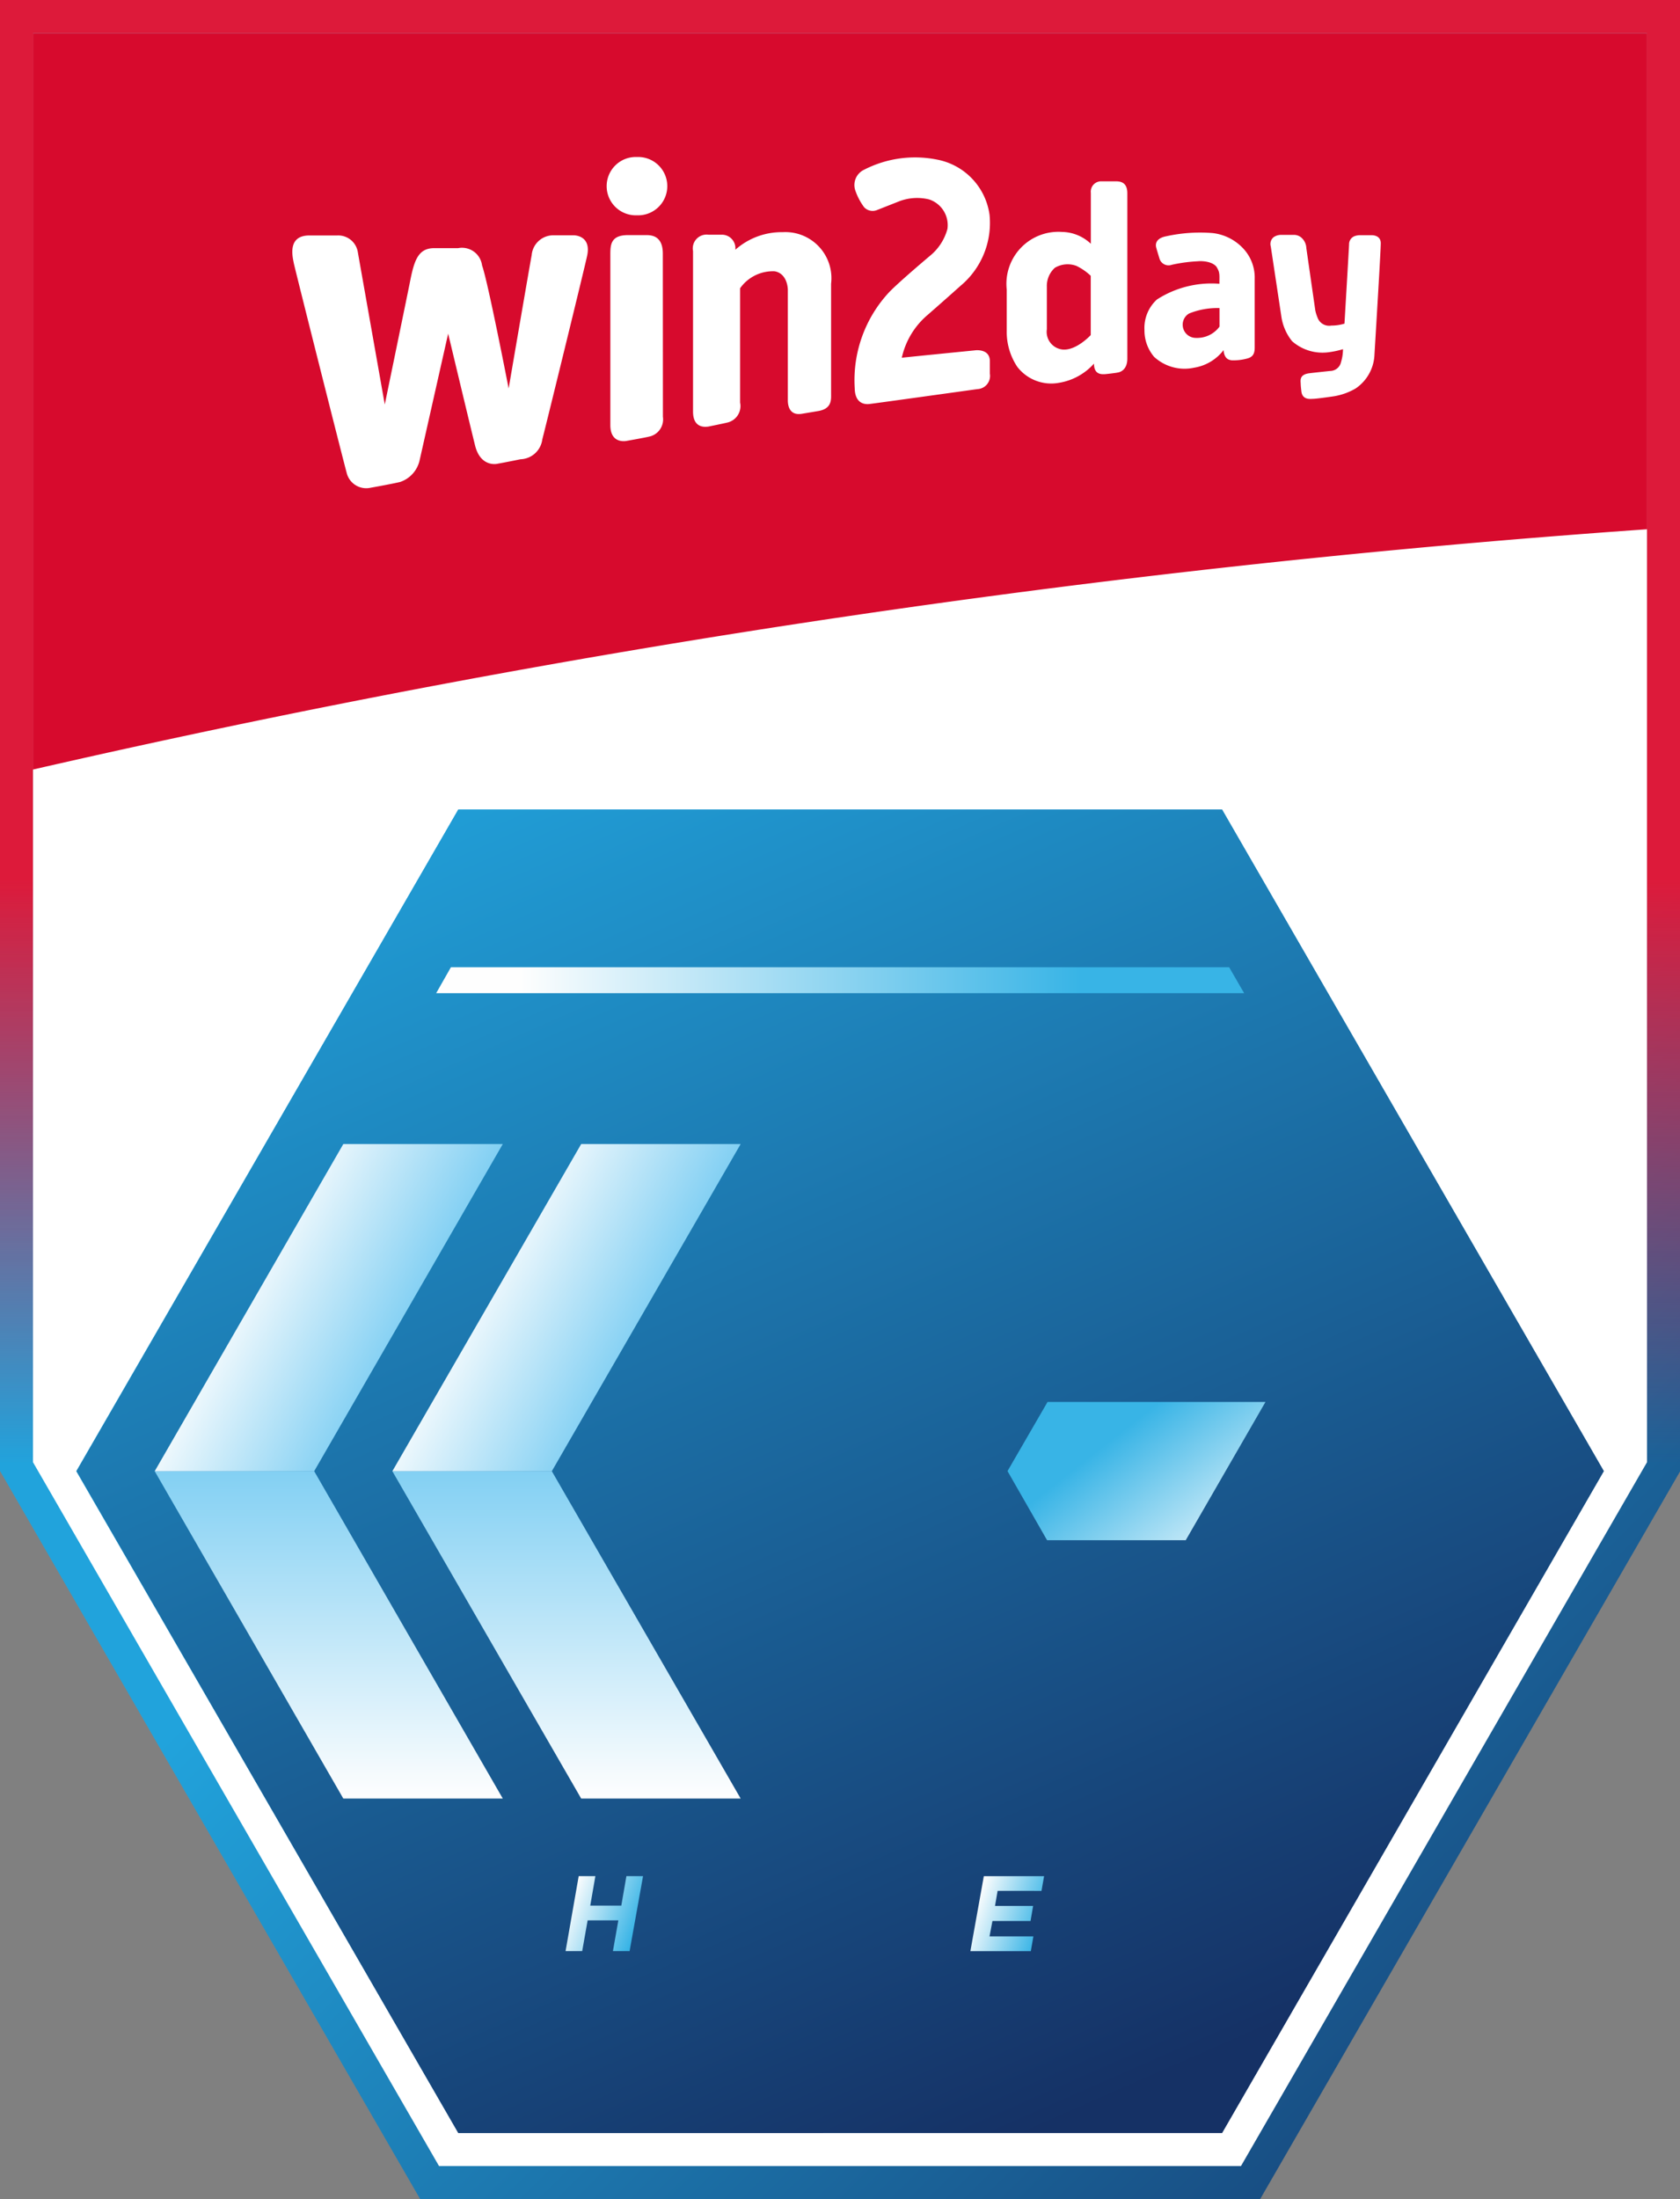 <svg id="Ebene_1" data-name="Ebene 1" xmlns="http://www.w3.org/2000/svg" xmlns:xlink="http://www.w3.org/1999/xlink" width="36.471" height="47.72" viewBox="0 0 36.471 47.72">
  <rect x="0" y="0" width="36.471" height="47.72" fill="#808080" stroke="none"/>
  <defs>
    <linearGradient id="linear-gradient" x1="0.762" y1="-0.336" x2="1.516" y2="0.662" gradientUnits="objectBoundingBox">
      <stop offset="0.4" stop-color="#21a3dc"/>
      <stop offset="1" stop-color="#153165"/>
    </linearGradient>
    <linearGradient id="linear-gradient-2" x1="0.372" y1="-0.568" x2="1.26" y2="-0.235" gradientUnits="objectBoundingBox">
      <stop offset="0" stop-color="#fefefe"/>
      <stop offset="1" stop-color="#38b4e6"/>
    </linearGradient>
    <linearGradient id="linear-gradient-3" x1="0.364" y1="-0.504" x2="1.26" y2="-0.184" xlink:href="#linear-gradient-2"/>
    <linearGradient id="linear-gradient-4" x1="0.377" y1="-0.496" x2="1.282" y2="-0.188" xlink:href="#linear-gradient-2"/>
    <linearGradient id="linear-gradient-5" x1="0.37" y1="-0.573" x2="1.284" y2="-0.226" xlink:href="#linear-gradient-2"/>
    <linearGradient id="linear-gradient-6" x1="0.387" y1="-0.551" x2="1.278" y2="-0.235" xlink:href="#linear-gradient-2"/>
    <linearGradient id="linear-gradient-7" x1="0.225" y1="-0.607" x2="1.11" y2="-0.295" xlink:href="#linear-gradient-2"/>
    <linearGradient id="linear-gradient-8" x1="0.393" y1="-0.368" x2="1.448" y2="-0.064" xlink:href="#linear-gradient-2"/>
    <linearGradient id="linear-gradient-10" x1="0.519" y1="-0.432" x2="1.404" y2="-0.107" xlink:href="#linear-gradient-2"/>
    <linearGradient id="linear-gradient-11" x1="0.373" y1="-0.504" x2="1.324" y2="-0.171" xlink:href="#linear-gradient-2"/>
    <linearGradient id="linear-gradient-12" x1="0.355" y1="-0.564" x2="1.246" y2="-0.248" xlink:href="#linear-gradient-2"/>
    <linearGradient id="linear-gradient-13" x1="0.384" y1="-0.551" x2="1.279" y2="-0.235" xlink:href="#linear-gradient-2"/>
    <linearGradient id="linear-gradient-14" y1="-0.901" x2="1" y2="-0.901" gradientUnits="objectBoundingBox">
      <stop offset="0.1" stop-color="#fefefe"/>
      <stop offset="0.8" stop-color="#38b4e6"/>
    </linearGradient>
    <linearGradient id="linear-gradient-15" x1="-0.066" y1="1" x2="-0.066" gradientUnits="objectBoundingBox">
      <stop offset="0" stop-color="#fefefe"/>
      <stop offset="1" stop-color="#83d0f3"/>
    </linearGradient>
    <linearGradient id="linear-gradient-16" x1="-0.067" y1="1" x2="-0.067" y2="0" xlink:href="#linear-gradient-15"/>
    <linearGradient id="linear-gradient-17" x1="0.379" y1="-0.907" x2="-0.122" y2="0" xlink:href="#linear-gradient-2"/>
    <linearGradient id="linear-gradient-19" x1="0.379" y1="-0.907" x2="-0.123" y2="0" xlink:href="#linear-gradient-2"/>
    <linearGradient id="linear-gradient-20" x1="0.567" y1="-0.295" x2="1.028" y2="-0.065" xlink:href="#linear-gradient-15"/>
    <linearGradient id="linear-gradient-22" x1="0.379" y1="1.907" x2="-0.122" y2="1" xlink:href="#linear-gradient-2"/>
    <linearGradient id="linear-gradient-23" x1="0.566" y1="-0.295" x2="1.028" y2="-0.065" xlink:href="#linear-gradient-15"/>
    <linearGradient id="linear-gradient-24" x1="0.379" y1="1.907" x2="-0.123" y2="1" xlink:href="#linear-gradient-2"/>
    <linearGradient id="linear-gradient-25" x1="0.697" y1="1.549" x2="-0.099" y2="1.007" xlink:href="#linear-gradient-2"/>
    <linearGradient id="linear-gradient-26" x1="0.638" y1="-0.259" x2="1.138" y2="0.741" gradientUnits="objectBoundingBox">
      <stop offset="0" stop-color="#21a3dc"/>
      <stop offset="1" stop-color="#153165"/>
    </linearGradient>
    <linearGradient id="linear-gradient-40" x1="-0.067" y1="1" x2="-0.067" y2="0" xlink:href="#linear-gradient-15"/>
    <linearGradient id="linear-gradient-45" x1="0.567" y1="-0.295" x2="1.029" y2="-0.065" xlink:href="#linear-gradient-15"/>
    <linearGradient id="linear-gradient-50" x1="0.698" y1="1.55" x2="-0.099" y2="1.007" xlink:href="#linear-gradient-2"/>
    <linearGradient id="linear-gradient-51" x1="1.014" x2="1.014" y2="1" gradientUnits="objectBoundingBox">
      <stop offset="0.6" stop-color="#dd1a3a"/>
      <stop offset="1" stop-color="#dd1a3a" stop-opacity="0"/>
    </linearGradient>
  </defs>
  <g id="_Group_" data-name="&lt;Group&gt;" transform="translate(0 0)">
    <path id="_Compound_Path_" data-name="&lt;Compound Path&gt;" d="M164.457,106.62H146.221l-9.121-15.8V58.9h36.471V90.832Z" transform="translate(-137.1 -58.9)" fill="url(#linear-gradient)"/>
    <g id="_Group_2" data-name="&lt;Group&gt;" transform="translate(11.881 40.712)">
      <g id="_Group_3" data-name="&lt;Group&gt;" transform="translate(0.396)">
        <path id="_Compound_Path_2" data-name="&lt;Compound Path&gt;" d="M315.382,644.5l-.292,1.627h-.362l.118-.667h-.667l-.118.667H313.7l.285-1.627h.362l-.111.64h.674l.111-.64Z" transform="translate(-313.7 -644.5)" fill="url(#linear-gradient-2)"/>
        <path id="_Compound_Path_3" data-name="&lt;Compound Path&gt;" d="M348.406,644.82l-.167.987-.382.32h-.793l-.264-.32.174-.987.375-.32h.8Zm-.514.841.132-.723-.1-.118h-.452l-.167.139-.125.723.1.125h.459Z" transform="translate(-344.499 -644.5)" fill-rule="evenodd" fill="url(#linear-gradient-3)"/>
        <path id="_Compound_Path_4" data-name="&lt;Compound Path&gt;" d="M380.254,645.605l.2.25-.32.271h-.772l-.264-.32.174-.987.375-.32h.758l.222.271-.278.236-.16-.188h-.417l-.167.139-.125.723.1.125h.438Z" transform="translate(-374.553 -644.5)" fill="url(#linear-gradient-4)"/>
        <path id="_Compound_Path_5" data-name="&lt;Compound Path&gt;" d="M409.89,645.313l.549.813h-.417l-.528-.779-.132.779H409l.285-1.627h.362l-.132.73.723-.73h.452Z" transform="translate(-402.374 -644.5)" fill="url(#linear-gradient-5)"/>
        <path id="_Compound_Path_6" data-name="&lt;Compound Path&gt;" d="M440.691,644.82l-.056.327h.827l-.056.327h-.827l-.063.334h.952l-.056.32H440.1l.292-1.627H441.7l-.056.32Z" transform="translate(-431.312 -644.5)" fill="url(#linear-gradient-6)"/>
        <path id="_Compound_Path_7" data-name="&lt;Compound Path&gt;" d="M473.906,645.4l-.125.73h-.362l.132-.73-.452-.9h.389l.278.577.473-.577h.438Z" transform="translate(-462.018 -644.5)" fill="url(#linear-gradient-7)"/>
      </g>
      <g id="_Group_4" data-name="&lt;Group&gt;" transform="translate(0 2.266)">
        <path id="_Compound_Path_8" data-name="&lt;Compound Path&gt;" d="M309.272,678.407l-.056.32H308l.285-1.627h.362l-.229,1.307Z" transform="translate(-308 -677.1)" fill="url(#linear-gradient-8)"/>
        <path id="_Compound_Path_9" data-name="&lt;Compound Path&gt;" d="M337.291,677.42l-.056.327h.827l-.056.327h-.827l-.063.334h.952l-.056.32H336.7l.292-1.627H338.3l-.056.32Z" transform="translate(-334.705 -677.1)" fill="url(#linear-gradient-6)"/>
        <path id="_Compound_Path_10" data-name="&lt;Compound Path&gt;" d="M366.9,678.414h-.647l-.167.313H365.7l.925-1.627h.362l.348,1.627h-.368Zm-.063-.32-.1-.591-.313.591Z" transform="translate(-361.689 -677.1)" fill-rule="evenodd" fill="url(#linear-gradient-10)"/>
        <path id="_Compound_Path_11" data-name="&lt;Compound Path&gt;" d="M400.934,677.754h.716l-.174.973h-.271l.007-.2-.236.2h-.612l-.264-.32.174-.987.375-.32h.793l.222.257-.285.243-.153-.181h-.452l-.167.139-.125.723.1.125h.4l.236-.2.021-.132h-.362Z" transform="translate(-393.697 -677.1)" fill="url(#linear-gradient-11)"/>
        <path id="_Compound_Path_12" data-name="&lt;Compound Path&gt;" d="M434.185,677.1l-.229,1.307-.382.32h-.709l-.264-.32.229-1.307h.362l-.209,1.182.1.125h.375l.181-.16.2-1.147Z" transform="translate(-423.938 -677.1)" fill="url(#linear-gradient-12)"/>
        <path id="_Compound_Path_13" data-name="&lt;Compound Path&gt;" d="M464.391,677.42l-.063.327h.834l-.063.327h-.827l-.056.334h.945l-.056.32H463.8l.285-1.627h1.307l-.056.32Z" transform="translate(-452.968 -677.1)" fill="url(#linear-gradient-13)"/>
      </g>
    </g>
    <path id="_Compound_Path_14" data-name="&lt;Compound Path&gt;" d="M182.439,100.307l-8.815,15.274H156.215L147.4,100.307V69.3h35.039Zm-34.1.195,8.294,14.356h16.581L181.5,100.5l-8.287-14.356H156.633Z" transform="translate(-146.684 -68.577)" fill="#fff" fill-rule="evenodd"/>
    <path id="_Path_" data-name="&lt;Path&gt;" d="M290.84,361.363H273.3l.32-.563h16.894Z" transform="translate(-263.831 -339.811)" fill="url(#linear-gradient-14)"/>
    <g id="_Group_5" data-name="&lt;Group&gt;" transform="translate(3.351 24.826)">
      <path id="_Path_2" data-name="&lt;Path&gt;" d="M188.762,518.1l4.1,7.105H189.4l-4.1-7.105Z" transform="translate(-185.3 -511.002)" fill="url(#linear-gradient-15)"/>
      <path id="_Path_3" data-name="&lt;Path&gt;" d="M263.062,518.1l4.1,7.105H263.7l-4.1-7.105Z" transform="translate(-254.434 -511.002)" fill="url(#linear-gradient-16)"/>
      <path id="_Path_4" data-name="&lt;Path&gt;" d="M348.228,577.2l1.731,3h-4.728l-1.731-3Z" transform="translate(-332.502 -565.993)" fill="url(#linear-gradient-17)"/>
      <path id="_Path_5" data-name="&lt;Path&gt;" d="M405.362,518.1l4.1,7.105H406l-4.1-7.105Z" transform="translate(-386.841 -511.002)" fill="url(#linear-gradient-16)"/>
      <path id="_Path_6" data-name="&lt;Path&gt;" d="M490.521,577.2l1.731,3h-4.721l-1.731-3Z" transform="translate(-464.909 -565.993)" fill="url(#linear-gradient-19)"/>
      <path id="_Path_7" data-name="&lt;Path&gt;" d="M188.762,423.1H185.3l4.1-7.1h3.462Z" transform="translate(-185.3 -416)" fill="url(#linear-gradient-20)"/>
      <path id="_Path_8" data-name="&lt;Path&gt;" d="M263.062,423.1H259.6l4.1-7.1h3.462Z" transform="translate(-254.434 -416)" fill="url(#linear-gradient-20)"/>
      <path id="_Path_9" data-name="&lt;Path&gt;" d="M349.959,416l-1.731,3H343.5l1.731-3Z" transform="translate(-332.502 -416)" fill="url(#linear-gradient-22)"/>
      <path id="_Path_10" data-name="&lt;Path&gt;" d="M405.362,423.1H401.9L406,416h3.462Z" transform="translate(-386.841 -416)" fill="url(#linear-gradient-23)"/>
      <path id="_Path_11" data-name="&lt;Path&gt;" d="M492.252,416l-1.731,3H485.8l1.731-3Z" transform="translate(-464.908 -416)" fill="url(#linear-gradient-24)"/>
      <path id="_Path_12" data-name="&lt;Path&gt;" d="M457.3,496.4l-1.731,3h-3.01l-.855-1.495.869-1.509Z" transform="translate(-433.179 -490.81)" fill="url(#linear-gradient-25)"/>
    </g>
  </g>
  <g id="_Group_6" data-name="&lt;Group&gt;" transform="translate(1.662 17.568)">
    <path id="_Path_13" data-name="&lt;Path&gt;" d="M169.287,340.32,161,325.956l8.287-14.356h16.581l8.287,14.356-8.287,14.363Z" transform="translate(-161 -311.6)" fill="url(#linear-gradient-26)"/>
    <path id="_Path_14" data-name="&lt;Path&gt;" d="M290.84,361.363H273.3l.32-.563h16.894Z" transform="translate(-265.493 -357.379)" fill="url(#linear-gradient-14)"/>
    <g id="_Group_7" data-name="&lt;Group&gt;" transform="translate(10.22 23.144)">
      <g id="_Group_8" data-name="&lt;Group&gt;" transform="translate(0.396)">
        <path id="_Compound_Path_15" data-name="&lt;Compound Path&gt;" d="M315.382,644.5l-.292,1.627h-.362l.118-.667h-.667l-.118.667H313.7l.285-1.627h.362l-.111.64h.674l.111-.64Z" transform="translate(-313.7 -644.5)" fill="url(#linear-gradient-2)"/>
        <path id="_Compound_Path_16" data-name="&lt;Compound Path&gt;" d="M348.406,644.82l-.167.987-.382.32h-.793l-.264-.32.174-.987.375-.32h.8Zm-.514.841.132-.723-.1-.118h-.452l-.167.139-.125.723.1.125h.459Z" transform="translate(-344.499 -644.5)" fill-rule="evenodd" fill="url(#linear-gradient-3)"/>
        <path id="_Compound_Path_17" data-name="&lt;Compound Path&gt;" d="M380.254,645.605l.2.25-.32.271h-.772l-.264-.32.174-.987.375-.32h.758l.222.271-.278.243-.16-.195h-.417l-.167.139-.125.723.1.125h.438Z" transform="translate(-374.553 -644.5)" fill="url(#linear-gradient-4)"/>
        <path id="_Compound_Path_18" data-name="&lt;Compound Path&gt;" d="M409.89,645.313l.549.813h-.417l-.528-.779-.132.779H409l.285-1.627h.362l-.132.73.723-.73h.452Z" transform="translate(-402.374 -644.5)" fill="url(#linear-gradient-5)"/>
        <path id="_Compound_Path_19" data-name="&lt;Compound Path&gt;" d="M440.691,644.82l-.056.327h.827l-.056.327h-.827l-.063.334h.952l-.056.32H440.1l.292-1.627H441.7l-.056.32Z" transform="translate(-431.312 -644.5)" fill="url(#linear-gradient-6)"/>
        <path id="_Compound_Path_20" data-name="&lt;Compound Path&gt;" d="M473.906,645.4l-.125.73h-.362l.132-.73-.452-.9h.389l.278.577.473-.577h.438Z" transform="translate(-462.018 -644.5)" fill="url(#linear-gradient-7)"/>
      </g>
      <g id="_Group_9" data-name="&lt;Group&gt;" transform="translate(0 2.266)">
        <path id="_Compound_Path_21" data-name="&lt;Compound Path&gt;" d="M309.272,678.407l-.056.32H308l.285-1.627h.362l-.229,1.307Z" transform="translate(-308 -677.1)" fill="url(#linear-gradient-8)"/>
        <path id="_Compound_Path_22" data-name="&lt;Compound Path&gt;" d="M337.291,677.42l-.056.327h.827l-.056.327h-.827l-.063.334h.952l-.056.32H336.7l.292-1.627H338.3l-.056.32Z" transform="translate(-334.705 -677.1)" fill="url(#linear-gradient-6)"/>
        <path id="_Compound_Path_23" data-name="&lt;Compound Path&gt;" d="M366.9,678.414h-.647l-.167.313H365.7l.925-1.627h.362l.348,1.627h-.368Zm-.063-.32-.1-.591-.313.591Z" transform="translate(-361.689 -677.1)" fill-rule="evenodd" fill="url(#linear-gradient-10)"/>
        <path id="_Compound_Path_24" data-name="&lt;Compound Path&gt;" d="M400.934,677.754h.716l-.174.973h-.271l.007-.2-.236.2h-.612l-.264-.32.174-.987.375-.32h.793l.222.257-.285.243-.153-.181h-.452l-.167.139-.125.723.1.125h.4l.236-.2.021-.132h-.362Z" transform="translate(-393.697 -677.1)" fill="url(#linear-gradient-11)"/>
        <path id="_Compound_Path_25" data-name="&lt;Compound Path&gt;" d="M434.185,677.1l-.229,1.307-.382.32h-.709l-.264-.32.229-1.307h.362l-.209,1.182.1.125h.375l.181-.16.2-1.147Z" transform="translate(-423.938 -677.1)" fill="url(#linear-gradient-12)"/>
        <path id="_Compound_Path_26" data-name="&lt;Compound Path&gt;" d="M464.391,677.42l-.063.327h.834l-.063.327h-.827l-.056.334h.945l-.056.32H463.8l.285-1.627h1.307l-.056.32Z" transform="translate(-452.968 -677.1)" fill="url(#linear-gradient-13)"/>
      </g>
    </g>
    <g id="_Group_10" data-name="&lt;Group&gt;" transform="translate(1.696 7.258)">
      <path id="_Path_15" data-name="&lt;Path&gt;" d="M188.862,518.1l4.095,7.105h-3.462L185.4,518.1Z" transform="translate(-185.4 -511.002)" fill="url(#linear-gradient-40)"/>
      <path id="_Path_16" data-name="&lt;Path&gt;" d="M263.062,518.1l4.1,7.105H263.7l-4.1-7.105Z" transform="translate(-254.441 -511.002)" fill="url(#linear-gradient-16)"/>
      <path id="_Path_17" data-name="&lt;Path&gt;" d="M348.228,577.2l1.731,3h-4.728l-1.731-3Z" transform="translate(-332.509 -565.993)" fill="url(#linear-gradient-17)"/>
      <path id="_Path_18" data-name="&lt;Path&gt;" d="M405.362,518.1l4.1,7.105H406l-4.1-7.105Z" transform="translate(-386.848 -511.002)" fill="url(#linear-gradient-16)"/>
      <path id="_Path_19" data-name="&lt;Path&gt;" d="M490.521,577.2l1.731,3h-4.721l-1.731-3Z" transform="translate(-464.916 -565.993)" fill="url(#linear-gradient-19)"/>
      <path id="_Path_20" data-name="&lt;Path&gt;" d="M188.862,423.1H185.4l4.095-7.1h3.462Z" transform="translate(-185.4 -416)" fill="url(#linear-gradient-45)"/>
      <path id="_Path_21" data-name="&lt;Path&gt;" d="M263.062,423.1H259.6l4.1-7.1h3.462Z" transform="translate(-254.441 -416)" fill="url(#linear-gradient-20)"/>
      <path id="_Path_22" data-name="&lt;Path&gt;" d="M349.959,416l-1.731,3H343.5l1.731-3Z" transform="translate(-332.509 -416)" fill="url(#linear-gradient-22)"/>
      <path id="_Path_23" data-name="&lt;Path&gt;" d="M405.362,423.1H401.9L406,416h3.462Z" transform="translate(-386.848 -416)" fill="url(#linear-gradient-23)"/>
      <path id="_Path_24" data-name="&lt;Path&gt;" d="M492.252,416l-1.731,3H485.8l1.731-3Z" transform="translate(-464.915 -416)" fill="url(#linear-gradient-24)"/>
      <path id="_Path_25" data-name="&lt;Path&gt;" d="M457.3,496.5l-1.731,3h-3.01L451.7,498l.869-1.5Z" transform="translate(-433.186 -490.903)" fill="url(#linear-gradient-50)"/>
    </g>
  </g>
  <path id="_Compound_Path_27" data-name="&lt;Compound Path&gt;" d="M137.1,90.63V58.9h36.471V90.63h-.716V59.623H137.816V90.63Z" transform="translate(-137.1 -58.9)" fill="url(#linear-gradient-51)"/>
  <path id="_Path_26" data-name="&lt;Path&gt;" d="M147.4,85.276V69.3h35.039V80.062A228.506,228.506,0,0,0,147.4,85.276Z" transform="translate(-146.684 -68.577)" fill="#d70a2d"/>
  <path id="_Path_27" data-name="&lt;Path&gt;" d="M234,132.3h.452s.389-.007.292.445c-.056.264-.9,3.706-.973,3.984a.494.494,0,0,1-.473.431c-.306.063-.514.1-.514.1s-.355.076-.473-.4-.584-2.426-.584-2.426l-.619,2.746a.644.644,0,0,1-.424.473c-.209.049-.64.125-.64.125a.437.437,0,0,1-.521-.327c-.111-.41-1.133-4.463-1.147-4.547-.035-.167-.125-.584.313-.6h.626a.43.43,0,0,1,.452.368l.584,3.3s.535-2.593.542-2.635c.09-.459.167-.758.528-.758h.521a.439.439,0,0,1,.521.375c.125.341.577,2.67.577,2.67s.48-2.8.5-2.892A.471.471,0,0,1,234,132.3Z" transform="translate(-221.998 -127.194)" fill="#fff"/>
  <path id="_Path_28" data-name="&lt;Path&gt;" d="M328.839,136.241a.381.381,0,0,1-.306.431c-.083.021-.473.09-.473.09-.028.007-.362.07-.362-.341v-3.664c0-.222-.014-.459.382-.459h.375c.1,0,.382-.014.382.4Z" transform="translate(-314.448 -127.196)" fill="#fff"/>
  <path id="_Path_29" data-name="&lt;Path&gt;" d="M327.533,109.165a.633.633,0,1,1,0-1.265.633.633,0,1,1,0,1.265Z" transform="translate(-313.705 -104.493)" fill="#fff"/>
  <path id="_Path_30" data-name="&lt;Path&gt;" d="M403.929,108.629a.366.366,0,0,1,.188-.452,2.423,2.423,0,0,1,1.578-.222,1.417,1.417,0,0,1,1.147,1.2,1.776,1.776,0,0,1-.633,1.543c-.334.3-.716.633-.716.633a1.7,1.7,0,0,0-.556.925c.118-.014,1.585-.16,1.585-.16s.327-.049.327.236v.271a.287.287,0,0,1-.271.334s-2.3.32-2.322.32c-.042.007-.334.056-.341-.341a2.8,2.8,0,0,1,.751-2.086c.236-.243.9-.8.9-.8a1.133,1.133,0,0,0,.362-.57.587.587,0,0,0-.4-.64,1.09,1.09,0,0,0-.667.049l-.459.181a.251.251,0,0,1-.285-.063A1.342,1.342,0,0,1,403.929,108.629Z" transform="translate(-385.36 -104.493)" fill="#fff"/>
  <path id="_Compound_Path_28" data-name="&lt;Compound Path&gt;" d="M453.888,119.65c-.014.007-.257.035-.278.035-.049,0-.229.021-.229-.229a1.3,1.3,0,0,1-.765.417.93.93,0,0,1-.9-.348,1.369,1.369,0,0,1-.229-.786v-.89a1.129,1.129,0,0,1,1.2-1.251.929.929,0,0,1,.626.257V115.75a.224.224,0,0,1,.236-.25h.292c.076,0,.264-.007.264.257v3.6C454.1,119.629,453.9,119.65,453.888,119.65Zm-1.53-.939a.385.385,0,0,0,.334.438c.3.035.619-.313.619-.313v-1.286a1.225,1.225,0,0,0-.313-.216.544.544,0,0,0-.466.042.529.529,0,0,0-.174.41Z" transform="translate(-429.632 -111.565)" fill="#fff" fill-rule="evenodd"/>
  <path id="_Path_31" data-name="&lt;Path&gt;" d="M534.057,133.966l-.229-1.516a.19.19,0,0,1,.063-.2.284.284,0,0,1,.16-.049h.271a.247.247,0,0,1,.188.076.319.319,0,0,1,.09.209c.014.1.195,1.356.195,1.356a.92.92,0,0,0,.063.188.269.269,0,0,0,.285.139.975.975,0,0,0,.285-.042s.1-1.682.1-1.724a.187.187,0,0,1,.139-.181.345.345,0,0,1,.111-.014h.243s.195-.007.195.174-.139,2.447-.139,2.454a.93.93,0,0,1-.41.7,1.386,1.386,0,0,1-.466.167c-.139.021-.4.056-.452.056s-.236.035-.257-.167c-.014-.118-.014-.153-.014-.153,0-.07-.042-.209.195-.236.111-.014.445-.049.445-.049a.245.245,0,0,0,.236-.195.987.987,0,0,0,.042-.278,1.9,1.9,0,0,1-.285.063,1,1,0,0,1-.82-.236A1.106,1.106,0,0,1,534.057,133.966Z" transform="translate(-506.241 -127.104)" fill="#fff"/>
  <path id="_Path_32" data-name="&lt;Path&gt;" d="M355.555,135v-2.392s0-.348-.285-.4a.871.871,0,0,0-.751.368v2.482a.367.367,0,0,1-.271.431c-.083.021-.424.09-.424.09-.028,0-.327.063-.327-.327v-3.483a.3.3,0,0,1,.334-.355h.292a.293.293,0,0,1,.292.327,1.514,1.514,0,0,1,1.029-.382,1,1,0,0,1,1.05,1.119v2.378c0,.132.021.327-.264.382-.16.028-.375.063-.375.063-.313.049-.3-.271-.3-.306Z" transform="translate(-338.452 -126.321)" fill="#fff"/>
  <path id="_Compound_Path_29" data-name="&lt;Compound Path&gt;" d="M496.055,132.1c-.1-.146-.368-.139-.417-.132a3.291,3.291,0,0,0-.563.076.206.206,0,0,1-.264-.125s-.07-.229-.07-.236c-.021-.063-.035-.209.209-.257a3.417,3.417,0,0,1,1.015-.07,1.074,1.074,0,0,1,.674.348.922.922,0,0,1,.236.647v1.488c0,.118-.028.2-.153.236a1.136,1.136,0,0,1-.348.042c-.028-.007-.16-.007-.174-.222a1.006,1.006,0,0,1-.64.382.974.974,0,0,1-.869-.236.884.884,0,0,1-.209-.584.835.835,0,0,1,.271-.66,2.187,2.187,0,0,1,1.356-.341c0-.188.014-.243-.056-.355Zm.056.883a1.642,1.642,0,0,0-.66.118.28.28,0,0,0-.139.243.286.286,0,0,0,.257.285.642.642,0,0,0,.16-.007.6.6,0,0,0,.382-.236Z" transform="translate(-469.637 -126.298)" fill="#fff" fill-rule="evenodd"/>
</svg>
